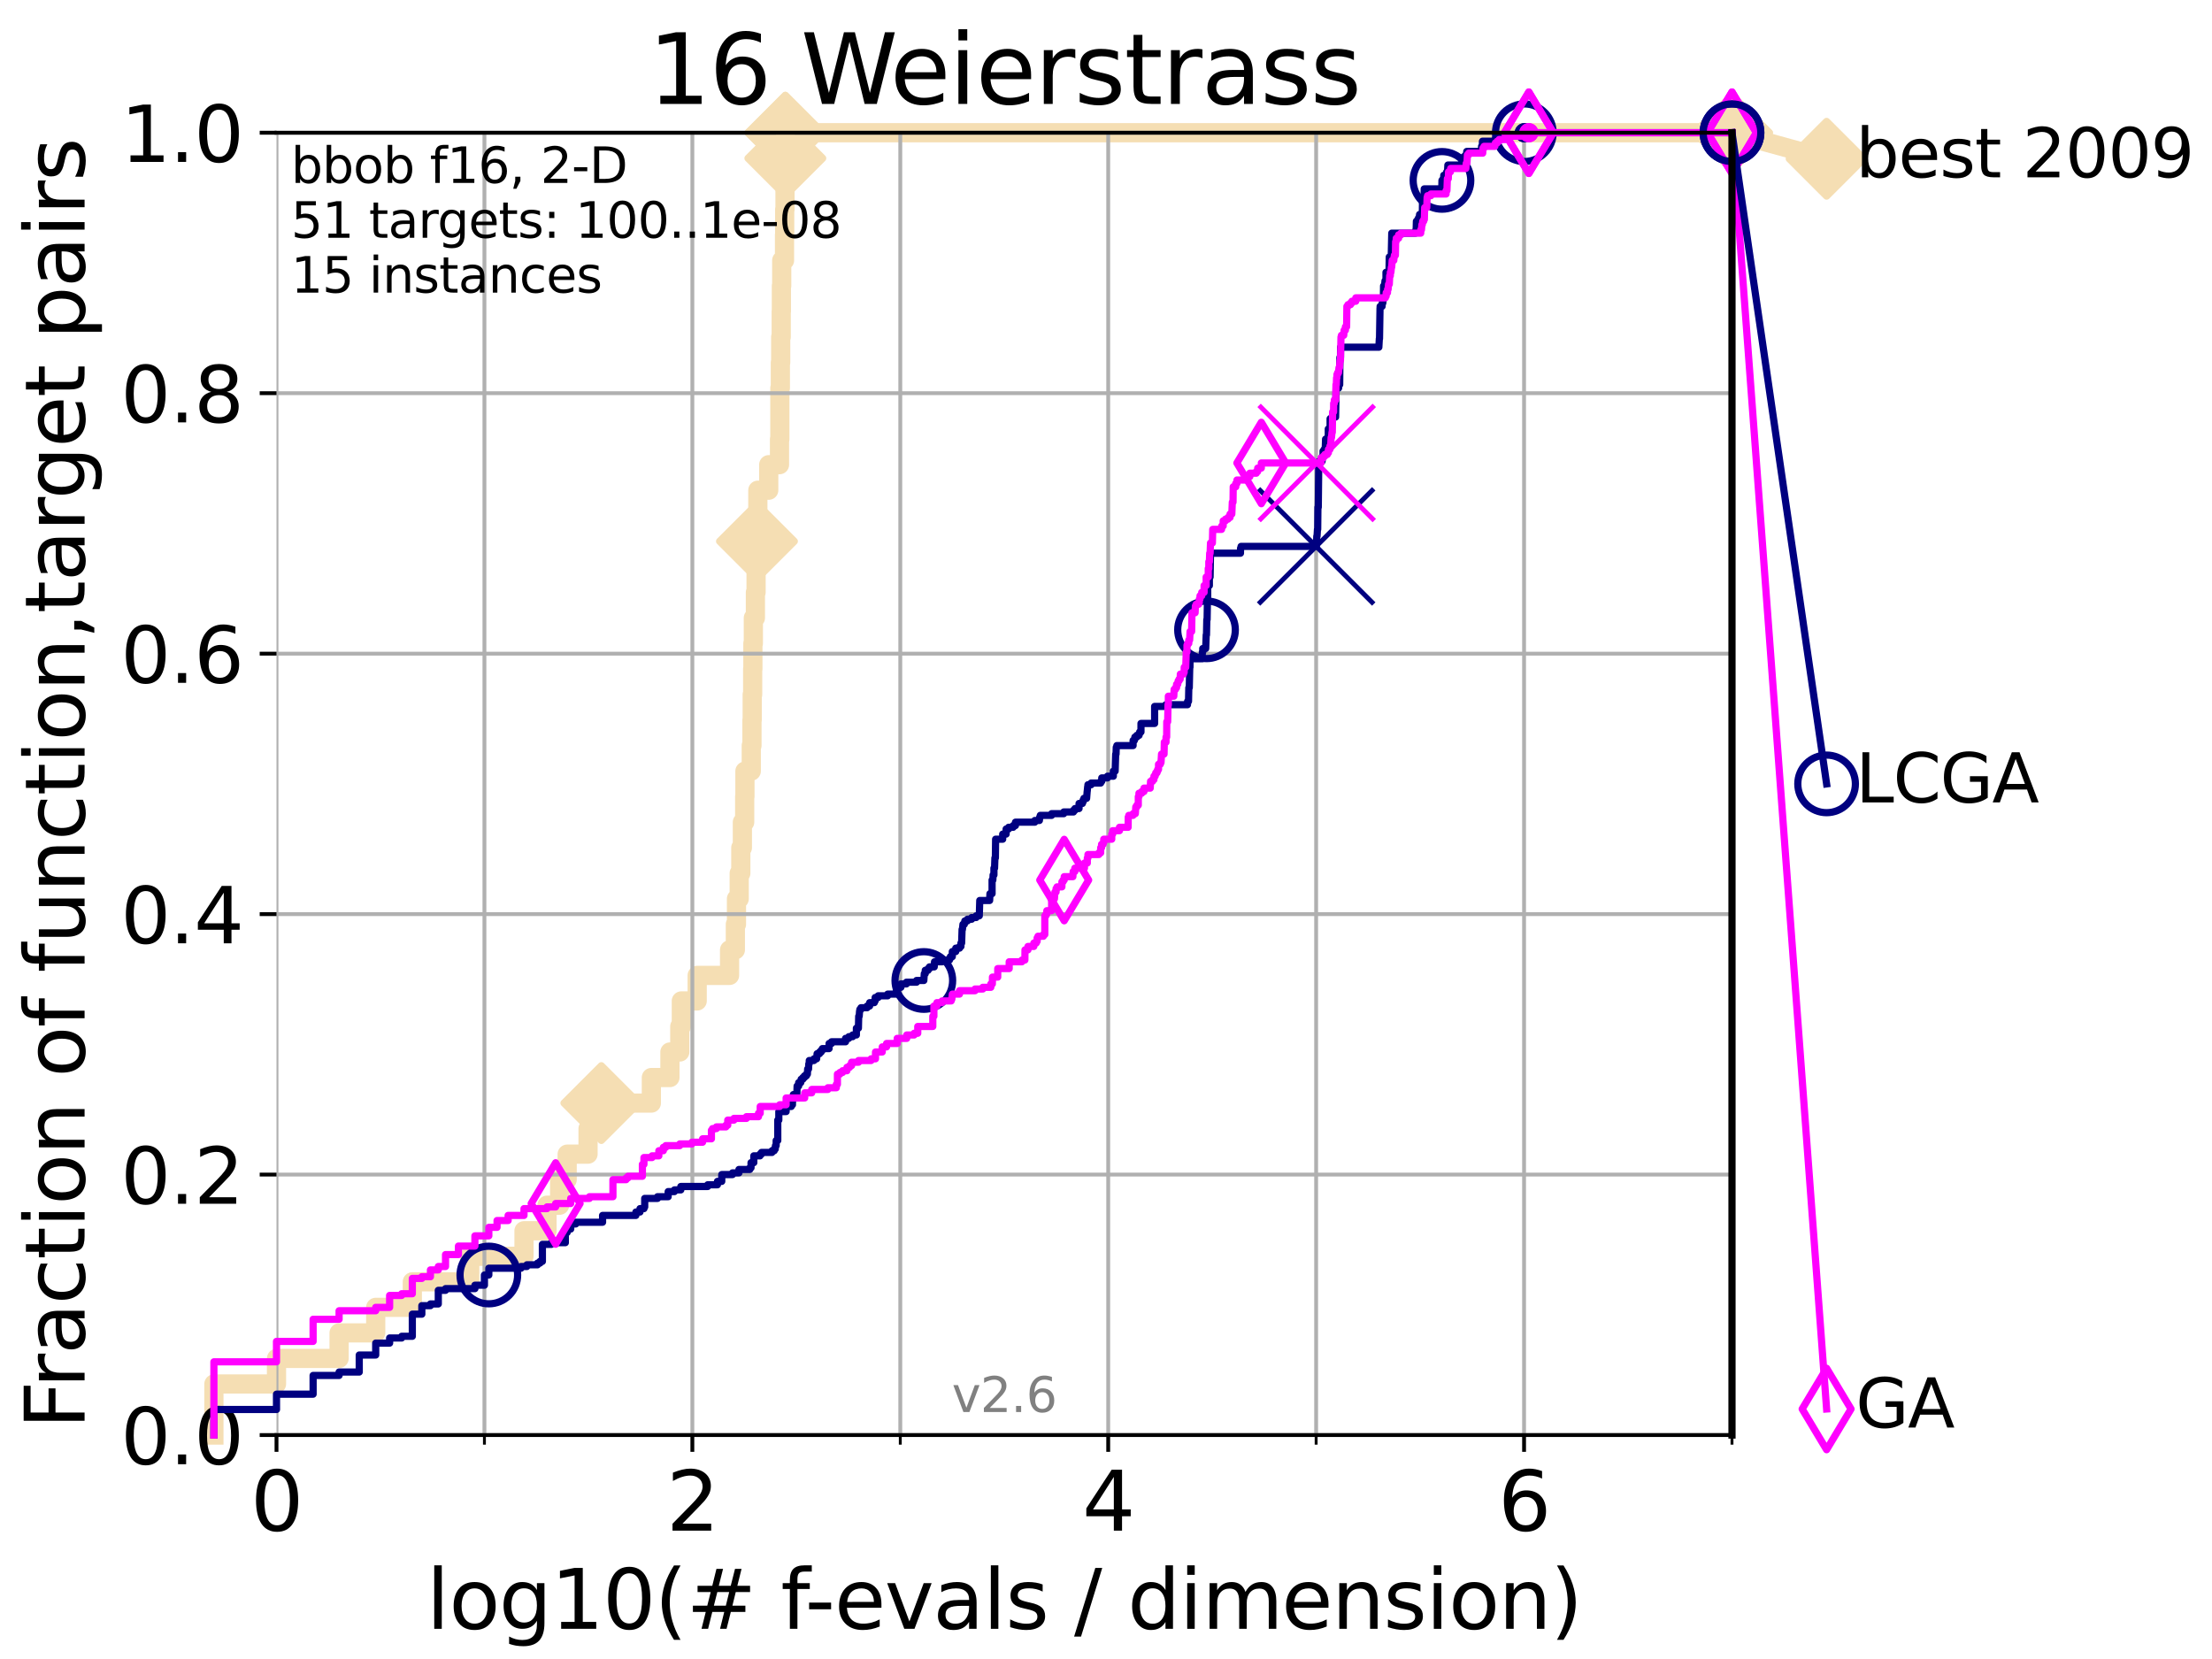 <?xml version="1.0" encoding="utf-8" standalone="no"?>
<!DOCTYPE svg PUBLIC "-//W3C//DTD SVG 1.1//EN"
  "http://www.w3.org/Graphics/SVG/1.1/DTD/svg11.dtd">
<svg xmlns:xlink="http://www.w3.org/1999/xlink" width="460.8pt" height="345.6pt" viewBox="0 0 460.8 345.6" xmlns="http://www.w3.org/2000/svg" version="1.1">
 <defs>
  <style type="text/css">*{stroke-linejoin: round; stroke-linecap: butt}</style>
 </defs>
 <g id="figure_1">
  <g id="patch_1">
   <path d="M 0 345.6 
L 460.8 345.6 
L 460.8 0 
L 0 0 
z
" style="fill: #ffffff"/>
  </g>
  <g id="axes_1">
   <g id="patch_2">
    <path d="M 57.6 298.944 
L 360.806 298.944 
L 360.806 27.648 
L 57.6 27.648 
z
" style="fill: #ffffff"/>
   </g>
   <g id="line2d_1">
    <path d="M 44.561 298.944 
L 44.561 288.305 
L 57.6 288.305 
L 57.6 282.985 
L 70.639 282.985 
L 70.639 277.666 
L 78.267 277.666 
L 78.267 272.346 
L 85.894 272.346 
L 85.894 267.027 
L 97.858 267.027 
L 97.858 261.707 
L 109.159 261.707 
L 109.159 256.388 
L 113.954 256.388 
L 113.954 251.068 
L 116.584 251.068 
L 116.584 245.749 
L 118.152 245.749 
L 118.152 240.429 
L 122.5 240.429 
L 122.5 235.11 
L 125.271 235.11 
L 125.271 229.79 
L 135.688 229.79 
L 135.688 224.471 
L 139.556 224.471 
L 139.556 219.151 
L 141.611 219.151 
L 141.611 213.832 
L 141.932 213.832 
L 141.932 208.512 
L 145.238 208.512 
L 145.238 203.192 
L 151.983 203.192 
L 151.983 197.873 
L 153.189 197.873 
L 153.189 192.553 
L 153.421 192.553 
L 153.421 187.234 
L 153.99 187.234 
L 153.99 181.914 
L 154.323 181.914 
L 154.323 176.595 
L 154.65 176.595 
L 154.65 171.275 
L 155.13 171.275 
L 155.13 165.956 
L 155.183 165.956 
L 155.183 160.636 
L 156.502 160.636 
L 156.502 155.317 
L 156.648 155.317 
L 156.648 149.997 
L 156.697 149.997 
L 156.697 144.678 
L 156.793 144.678 
L 156.793 139.358 
L 156.841 139.358 
L 156.841 134.039 
L 156.937 134.039 
L 156.937 128.719 
L 157.363 128.719 
L 157.363 123.4 
L 157.503 123.4 
L 157.503 118.08 
L 157.642 118.08 
L 157.642 112.76 
L 157.688 112.76 
L 157.688 107.441 
L 157.871 107.441 
L 157.871 102.121 
L 160.142 102.121 
L 160.142 96.802 
L 162.385 96.802 
L 162.385 91.482 
L 162.457 91.482 
L 162.457 80.843 
L 162.563 80.843 
L 162.563 75.524 
L 162.634 75.524 
L 162.634 70.204 
L 162.74 70.204 
L 162.74 64.885 
L 162.775 64.885 
L 162.775 59.565 
L 162.845 59.565 
L 162.845 54.246 
L 163.43 54.246 
L 163.43 48.926 
L 163.464 48.926 
L 163.464 43.607 
L 163.532 43.607 
L 163.532 32.968 
L 163.599 32.968 
L 163.599 27.648 
L 360.806 27.648 
" style="fill: none; stroke: #f5deb3; stroke-width: 4; stroke-linecap: square"/>
   </g>
   <g id="line2d_2">
    <defs>
     <path id="m7500e24350" d="M 0 7.778 
L 7.778 0 
L 0 -7.778 
L -7.778 0 
z
" style="stroke: #f5deb3; stroke-width: 1.5; stroke-linejoin: miter"/>
    </defs>
    <g>
     <use xlink:href="#m7500e24350" x="125.271" y="229.79" style="fill: #f5deb3; stroke: #f5deb3; stroke-width: 1.5; stroke-linejoin: miter"/>
     <use xlink:href="#m7500e24350" x="157.688" y="112.76" style="fill: #f5deb3; stroke: #f5deb3; stroke-width: 1.5; stroke-linejoin: miter"/>
     <use xlink:href="#m7500e24350" x="163.599" y="32.968" style="fill: #f5deb3; stroke: #f5deb3; stroke-width: 1.5; stroke-linejoin: miter"/>
     <use xlink:href="#m7500e24350" x="163.599" y="27.648" style="fill: #f5deb3; stroke: #f5deb3; stroke-width: 1.5; stroke-linejoin: miter"/>
     <use xlink:href="#m7500e24350" x="163.599" y="27.648" style="fill: #f5deb3; stroke: #f5deb3; stroke-width: 1.5; stroke-linejoin: miter"/>
     <use xlink:href="#m7500e24350" x="360.806" y="27.648" style="fill: #f5deb3; stroke: #f5deb3; stroke-width: 1.5; stroke-linejoin: miter"/>
    </g>
   </g>
   <g id="line2d_3">
    <path style="fill: none; stroke: #f5deb3; stroke-width: 4; stroke-linecap: square"/>
    <g/>
   </g>
   <g id="line2d_4">
    <path d="M 360.806 27.648 
L 380.515 33.074 
" style="fill: none; stroke: #f5deb3; stroke-width: 4; stroke-linecap: square"/>
    <g>
     <use xlink:href="#m7500e24350" x="360.806" y="27.648" style="fill: #f5deb3; stroke: #f5deb3; stroke-width: 1.5; stroke-linejoin: miter"/>
     <use xlink:href="#m7500e24350" x="380.515" y="33.074" style="fill: #f5deb3; stroke: #f5deb3; stroke-width: 1.5; stroke-linejoin: miter"/>
    </g>
   </g>
   <g id="matplotlib.axis_1">
    <g id="xtick_1">
     <g id="line2d_5">
      <path d="M 57.6 298.944 
L 57.6 27.648 
" clip-path="url(#p9d1324de2d)" style="fill: none; stroke: #b0b0b0; stroke-width: 0.8; stroke-linecap: square"/>
     </g>
     <g id="line2d_6">
      <defs>
       <path id="m5f0c1376e8" d="M 0 0 
L 0 3.5 
" style="stroke: #000000; stroke-width: 0.8"/>
      </defs>
      <g>
       <use xlink:href="#m5f0c1376e8" x="57.6" y="298.944" style="stroke: #000000; stroke-width: 0.8"/>
      </g>
     </g>
     <g id="text_1">
      <!-- 0 -->
      <g transform="translate(52.192 318.861)scale(0.17 -0.17)">
       <defs>
        <path id="DejaVuSans-30" d="M 2034 4250 
Q 1547 4250 1301 3770 
Q 1056 3291 1056 2328 
Q 1056 1369 1301 889 
Q 1547 409 2034 409 
Q 2525 409 2770 889 
Q 3016 1369 3016 2328 
Q 3016 3291 2770 3770 
Q 2525 4250 2034 4250 
z
M 2034 4750 
Q 2819 4750 3233 4129 
Q 3647 3509 3647 2328 
Q 3647 1150 3233 529 
Q 2819 -91 2034 -91 
Q 1250 -91 836 529 
Q 422 1150 422 2328 
Q 422 3509 836 4129 
Q 1250 4750 2034 4750 
z
" transform="scale(0.016)"/>
       </defs>
       <use xlink:href="#DejaVuSans-30"/>
      </g>
     </g>
    </g>
    <g id="xtick_2">
     <g id="line2d_7">
      <path d="M 144.23 298.944 
L 144.23 27.648 
" clip-path="url(#p9d1324de2d)" style="fill: none; stroke: #b0b0b0; stroke-width: 0.8; stroke-linecap: square"/>
     </g>
     <g id="line2d_8">
      <g>
       <use xlink:href="#m5f0c1376e8" x="144.23" y="298.944" style="stroke: #000000; stroke-width: 0.8"/>
      </g>
     </g>
     <g id="text_2">
      <!-- 2 -->
      <g transform="translate(138.822 318.861)scale(0.17 -0.17)">
       <defs>
        <path id="DejaVuSans-32" d="M 1228 531 
L 3431 531 
L 3431 0 
L 469 0 
L 469 531 
Q 828 903 1448 1529 
Q 2069 2156 2228 2338 
Q 2531 2678 2651 2914 
Q 2772 3150 2772 3378 
Q 2772 3750 2511 3984 
Q 2250 4219 1831 4219 
Q 1534 4219 1204 4116 
Q 875 4013 500 3803 
L 500 4441 
Q 881 4594 1212 4672 
Q 1544 4750 1819 4750 
Q 2544 4750 2975 4387 
Q 3406 4025 3406 3419 
Q 3406 3131 3298 2873 
Q 3191 2616 2906 2266 
Q 2828 2175 2409 1742 
Q 1991 1309 1228 531 
z
" transform="scale(0.016)"/>
       </defs>
       <use xlink:href="#DejaVuSans-32"/>
      </g>
     </g>
    </g>
    <g id="xtick_3">
     <g id="line2d_9">
      <path d="M 230.861 298.944 
L 230.861 27.648 
" clip-path="url(#p9d1324de2d)" style="fill: none; stroke: #b0b0b0; stroke-width: 0.8; stroke-linecap: square"/>
     </g>
     <g id="line2d_10">
      <g>
       <use xlink:href="#m5f0c1376e8" x="230.861" y="298.944" style="stroke: #000000; stroke-width: 0.8"/>
      </g>
     </g>
     <g id="text_3">
      <!-- 4 -->
      <g transform="translate(225.453 318.861)scale(0.17 -0.17)">
       <defs>
        <path id="DejaVuSans-34" d="M 2419 4116 
L 825 1625 
L 2419 1625 
L 2419 4116 
z
M 2253 4666 
L 3047 4666 
L 3047 1625 
L 3713 1625 
L 3713 1100 
L 3047 1100 
L 3047 0 
L 2419 0 
L 2419 1100 
L 313 1100 
L 313 1709 
L 2253 4666 
z
" transform="scale(0.016)"/>
       </defs>
       <use xlink:href="#DejaVuSans-34"/>
      </g>
     </g>
    </g>
    <g id="xtick_4">
     <g id="line2d_11">
      <path d="M 317.491 298.944 
L 317.491 27.648 
" clip-path="url(#p9d1324de2d)" style="fill: none; stroke: #b0b0b0; stroke-width: 0.8; stroke-linecap: square"/>
     </g>
     <g id="line2d_12">
      <g>
       <use xlink:href="#m5f0c1376e8" x="317.491" y="298.944" style="stroke: #000000; stroke-width: 0.8"/>
      </g>
     </g>
     <g id="text_4">
      <!-- 6 -->
      <g transform="translate(312.083 318.861)scale(0.17 -0.17)">
       <defs>
        <path id="DejaVuSans-36" d="M 2113 2584 
Q 1688 2584 1439 2293 
Q 1191 2003 1191 1497 
Q 1191 994 1439 701 
Q 1688 409 2113 409 
Q 2538 409 2786 701 
Q 3034 994 3034 1497 
Q 3034 2003 2786 2293 
Q 2538 2584 2113 2584 
z
M 3366 4563 
L 3366 3988 
Q 3128 4100 2886 4159 
Q 2644 4219 2406 4219 
Q 1781 4219 1451 3797 
Q 1122 3375 1075 2522 
Q 1259 2794 1537 2939 
Q 1816 3084 2150 3084 
Q 2853 3084 3261 2657 
Q 3669 2231 3669 1497 
Q 3669 778 3244 343 
Q 2819 -91 2113 -91 
Q 1303 -91 875 529 
Q 447 1150 447 2328 
Q 447 3434 972 4092 
Q 1497 4750 2381 4750 
Q 2619 4750 2861 4703 
Q 3103 4656 3366 4563 
z
" transform="scale(0.016)"/>
       </defs>
       <use xlink:href="#DejaVuSans-36"/>
      </g>
     </g>
    </g>
    <g id="xtick_5">
     <g id="line2d_13">
      <path d="M 100.915 298.944 
L 100.915 27.648 
" clip-path="url(#p9d1324de2d)" style="fill: none; stroke: #b0b0b0; stroke-width: 0.8; stroke-linecap: square"/>
     </g>
     <g id="line2d_14">
      <defs>
       <path id="m425c7bc16a" d="M 0 0 
L 0 2 
" style="stroke: #000000; stroke-width: 0.6"/>
      </defs>
      <g>
       <use xlink:href="#m425c7bc16a" x="100.915" y="298.944" style="stroke: #000000; stroke-width: 0.6"/>
      </g>
     </g>
    </g>
    <g id="xtick_6">
     <g id="line2d_15">
      <path d="M 187.546 298.944 
L 187.546 27.648 
" clip-path="url(#p9d1324de2d)" style="fill: none; stroke: #b0b0b0; stroke-width: 0.8; stroke-linecap: square"/>
     </g>
     <g id="line2d_16">
      <g>
       <use xlink:href="#m425c7bc16a" x="187.546" y="298.944" style="stroke: #000000; stroke-width: 0.6"/>
      </g>
     </g>
    </g>
    <g id="xtick_7">
     <g id="line2d_17">
      <path d="M 274.176 298.944 
L 274.176 27.648 
" clip-path="url(#p9d1324de2d)" style="fill: none; stroke: #b0b0b0; stroke-width: 0.8; stroke-linecap: square"/>
     </g>
     <g id="line2d_18">
      <g>
       <use xlink:href="#m425c7bc16a" x="274.176" y="298.944" style="stroke: #000000; stroke-width: 0.6"/>
      </g>
     </g>
    </g>
    <g id="xtick_8">
     <g id="line2d_19">
      <path d="M 360.806 298.944 
L 360.806 27.648 
" clip-path="url(#p9d1324de2d)" style="fill: none; stroke: #b0b0b0; stroke-width: 0.8; stroke-linecap: square"/>
     </g>
     <g id="line2d_20">
      <g>
       <use xlink:href="#m425c7bc16a" x="360.806" y="298.944" style="stroke: #000000; stroke-width: 0.6"/>
      </g>
     </g>
    </g>
    <g id="text_5">
     <!-- log10(# f-evals / dimension) -->
     <g transform="translate(88.823 339.314)scale(0.17 -0.17)">
      <defs>
       <path id="DejaVuSans-6c" d="M 603 4863 
L 1178 4863 
L 1178 0 
L 603 0 
L 603 4863 
z
" transform="scale(0.016)"/>
       <path id="DejaVuSans-6f" d="M 1959 3097 
Q 1497 3097 1228 2736 
Q 959 2375 959 1747 
Q 959 1119 1226 758 
Q 1494 397 1959 397 
Q 2419 397 2687 759 
Q 2956 1122 2956 1747 
Q 2956 2369 2687 2733 
Q 2419 3097 1959 3097 
z
M 1959 3584 
Q 2709 3584 3137 3096 
Q 3566 2609 3566 1747 
Q 3566 888 3137 398 
Q 2709 -91 1959 -91 
Q 1206 -91 779 398 
Q 353 888 353 1747 
Q 353 2609 779 3096 
Q 1206 3584 1959 3584 
z
" transform="scale(0.016)"/>
       <path id="DejaVuSans-67" d="M 2906 1791 
Q 2906 2416 2648 2759 
Q 2391 3103 1925 3103 
Q 1463 3103 1205 2759 
Q 947 2416 947 1791 
Q 947 1169 1205 825 
Q 1463 481 1925 481 
Q 2391 481 2648 825 
Q 2906 1169 2906 1791 
z
M 3481 434 
Q 3481 -459 3084 -895 
Q 2688 -1331 1869 -1331 
Q 1566 -1331 1297 -1286 
Q 1028 -1241 775 -1147 
L 775 -588 
Q 1028 -725 1275 -790 
Q 1522 -856 1778 -856 
Q 2344 -856 2625 -561 
Q 2906 -266 2906 331 
L 2906 616 
Q 2728 306 2450 153 
Q 2172 0 1784 0 
Q 1141 0 747 490 
Q 353 981 353 1791 
Q 353 2603 747 3093 
Q 1141 3584 1784 3584 
Q 2172 3584 2450 3431 
Q 2728 3278 2906 2969 
L 2906 3500 
L 3481 3500 
L 3481 434 
z
" transform="scale(0.016)"/>
       <path id="DejaVuSans-31" d="M 794 531 
L 1825 531 
L 1825 4091 
L 703 3866 
L 703 4441 
L 1819 4666 
L 2450 4666 
L 2450 531 
L 3481 531 
L 3481 0 
L 794 0 
L 794 531 
z
" transform="scale(0.016)"/>
       <path id="DejaVuSans-28" d="M 1984 4856 
Q 1566 4138 1362 3434 
Q 1159 2731 1159 2009 
Q 1159 1288 1364 580 
Q 1569 -128 1984 -844 
L 1484 -844 
Q 1016 -109 783 600 
Q 550 1309 550 2009 
Q 550 2706 781 3412 
Q 1013 4119 1484 4856 
L 1984 4856 
z
" transform="scale(0.016)"/>
       <path id="DejaVuSans-23" d="M 3272 2816 
L 2363 2816 
L 2100 1772 
L 3016 1772 
L 3272 2816 
z
M 2803 4594 
L 2478 3297 
L 3391 3297 
L 3719 4594 
L 4219 4594 
L 3897 3297 
L 4872 3297 
L 4872 2816 
L 3775 2816 
L 3519 1772 
L 4513 1772 
L 4513 1294 
L 3397 1294 
L 3072 0 
L 2572 0 
L 2894 1294 
L 1978 1294 
L 1656 0 
L 1153 0 
L 1478 1294 
L 494 1294 
L 494 1772 
L 1594 1772 
L 1856 2816 
L 850 2816 
L 850 3297 
L 1978 3297 
L 2297 4594 
L 2803 4594 
z
" transform="scale(0.016)"/>
       <path id="DejaVuSans-20" transform="scale(0.016)"/>
       <path id="DejaVuSans-66" d="M 2375 4863 
L 2375 4384 
L 1825 4384 
Q 1516 4384 1395 4259 
Q 1275 4134 1275 3809 
L 1275 3500 
L 2222 3500 
L 2222 3053 
L 1275 3053 
L 1275 0 
L 697 0 
L 697 3053 
L 147 3053 
L 147 3500 
L 697 3500 
L 697 3744 
Q 697 4328 969 4595 
Q 1241 4863 1831 4863 
L 2375 4863 
z
" transform="scale(0.016)"/>
       <path id="DejaVuSans-2d" d="M 313 2009 
L 1997 2009 
L 1997 1497 
L 313 1497 
L 313 2009 
z
" transform="scale(0.016)"/>
       <path id="DejaVuSans-65" d="M 3597 1894 
L 3597 1613 
L 953 1613 
Q 991 1019 1311 708 
Q 1631 397 2203 397 
Q 2534 397 2845 478 
Q 3156 559 3463 722 
L 3463 178 
Q 3153 47 2828 -22 
Q 2503 -91 2169 -91 
Q 1331 -91 842 396 
Q 353 884 353 1716 
Q 353 2575 817 3079 
Q 1281 3584 2069 3584 
Q 2775 3584 3186 3129 
Q 3597 2675 3597 1894 
z
M 3022 2063 
Q 3016 2534 2758 2815 
Q 2500 3097 2075 3097 
Q 1594 3097 1305 2825 
Q 1016 2553 972 2059 
L 3022 2063 
z
" transform="scale(0.016)"/>
       <path id="DejaVuSans-76" d="M 191 3500 
L 800 3500 
L 1894 563 
L 2988 3500 
L 3597 3500 
L 2284 0 
L 1503 0 
L 191 3500 
z
" transform="scale(0.016)"/>
       <path id="DejaVuSans-61" d="M 2194 1759 
Q 1497 1759 1228 1600 
Q 959 1441 959 1056 
Q 959 750 1161 570 
Q 1363 391 1709 391 
Q 2188 391 2477 730 
Q 2766 1069 2766 1631 
L 2766 1759 
L 2194 1759 
z
M 3341 1997 
L 3341 0 
L 2766 0 
L 2766 531 
Q 2569 213 2275 61 
Q 1981 -91 1556 -91 
Q 1019 -91 701 211 
Q 384 513 384 1019 
Q 384 1609 779 1909 
Q 1175 2209 1959 2209 
L 2766 2209 
L 2766 2266 
Q 2766 2663 2505 2880 
Q 2244 3097 1772 3097 
Q 1472 3097 1187 3025 
Q 903 2953 641 2809 
L 641 3341 
Q 956 3463 1253 3523 
Q 1550 3584 1831 3584 
Q 2591 3584 2966 3190 
Q 3341 2797 3341 1997 
z
" transform="scale(0.016)"/>
       <path id="DejaVuSans-73" d="M 2834 3397 
L 2834 2853 
Q 2591 2978 2328 3040 
Q 2066 3103 1784 3103 
Q 1356 3103 1142 2972 
Q 928 2841 928 2578 
Q 928 2378 1081 2264 
Q 1234 2150 1697 2047 
L 1894 2003 
Q 2506 1872 2764 1633 
Q 3022 1394 3022 966 
Q 3022 478 2636 193 
Q 2250 -91 1575 -91 
Q 1294 -91 989 -36 
Q 684 19 347 128 
L 347 722 
Q 666 556 975 473 
Q 1284 391 1588 391 
Q 1994 391 2212 530 
Q 2431 669 2431 922 
Q 2431 1156 2273 1281 
Q 2116 1406 1581 1522 
L 1381 1569 
Q 847 1681 609 1914 
Q 372 2147 372 2553 
Q 372 3047 722 3315 
Q 1072 3584 1716 3584 
Q 2034 3584 2315 3537 
Q 2597 3491 2834 3397 
z
" transform="scale(0.016)"/>
       <path id="DejaVuSans-2f" d="M 1625 4666 
L 2156 4666 
L 531 -594 
L 0 -594 
L 1625 4666 
z
" transform="scale(0.016)"/>
       <path id="DejaVuSans-64" d="M 2906 2969 
L 2906 4863 
L 3481 4863 
L 3481 0 
L 2906 0 
L 2906 525 
Q 2725 213 2448 61 
Q 2172 -91 1784 -91 
Q 1150 -91 751 415 
Q 353 922 353 1747 
Q 353 2572 751 3078 
Q 1150 3584 1784 3584 
Q 2172 3584 2448 3432 
Q 2725 3281 2906 2969 
z
M 947 1747 
Q 947 1113 1208 752 
Q 1469 391 1925 391 
Q 2381 391 2643 752 
Q 2906 1113 2906 1747 
Q 2906 2381 2643 2742 
Q 2381 3103 1925 3103 
Q 1469 3103 1208 2742 
Q 947 2381 947 1747 
z
" transform="scale(0.016)"/>
       <path id="DejaVuSans-69" d="M 603 3500 
L 1178 3500 
L 1178 0 
L 603 0 
L 603 3500 
z
M 603 4863 
L 1178 4863 
L 1178 4134 
L 603 4134 
L 603 4863 
z
" transform="scale(0.016)"/>
       <path id="DejaVuSans-6d" d="M 3328 2828 
Q 3544 3216 3844 3400 
Q 4144 3584 4550 3584 
Q 5097 3584 5394 3201 
Q 5691 2819 5691 2113 
L 5691 0 
L 5113 0 
L 5113 2094 
Q 5113 2597 4934 2840 
Q 4756 3084 4391 3084 
Q 3944 3084 3684 2787 
Q 3425 2491 3425 1978 
L 3425 0 
L 2847 0 
L 2847 2094 
Q 2847 2600 2669 2842 
Q 2491 3084 2119 3084 
Q 1678 3084 1418 2786 
Q 1159 2488 1159 1978 
L 1159 0 
L 581 0 
L 581 3500 
L 1159 3500 
L 1159 2956 
Q 1356 3278 1631 3431 
Q 1906 3584 2284 3584 
Q 2666 3584 2933 3390 
Q 3200 3197 3328 2828 
z
" transform="scale(0.016)"/>
       <path id="DejaVuSans-6e" d="M 3513 2113 
L 3513 0 
L 2938 0 
L 2938 2094 
Q 2938 2591 2744 2837 
Q 2550 3084 2163 3084 
Q 1697 3084 1428 2787 
Q 1159 2491 1159 1978 
L 1159 0 
L 581 0 
L 581 3500 
L 1159 3500 
L 1159 2956 
Q 1366 3272 1645 3428 
Q 1925 3584 2291 3584 
Q 2894 3584 3203 3211 
Q 3513 2838 3513 2113 
z
" transform="scale(0.016)"/>
       <path id="DejaVuSans-29" d="M 513 4856 
L 1013 4856 
Q 1481 4119 1714 3412 
Q 1947 2706 1947 2009 
Q 1947 1309 1714 600 
Q 1481 -109 1013 -844 
L 513 -844 
Q 928 -128 1133 580 
Q 1338 1288 1338 2009 
Q 1338 2731 1133 3434 
Q 928 4138 513 4856 
z
" transform="scale(0.016)"/>
      </defs>
      <use xlink:href="#DejaVuSans-6c"/>
      <use xlink:href="#DejaVuSans-6f" x="27.783"/>
      <use xlink:href="#DejaVuSans-67" x="88.965"/>
      <use xlink:href="#DejaVuSans-31" x="152.441"/>
      <use xlink:href="#DejaVuSans-30" x="216.064"/>
      <use xlink:href="#DejaVuSans-28" x="279.688"/>
      <use xlink:href="#DejaVuSans-23" x="318.701"/>
      <use xlink:href="#DejaVuSans-20" x="402.49"/>
      <use xlink:href="#DejaVuSans-66" x="434.277"/>
      <use xlink:href="#DejaVuSans-2d" x="463.982"/>
      <use xlink:href="#DejaVuSans-65" x="500.066"/>
      <use xlink:href="#DejaVuSans-76" x="561.59"/>
      <use xlink:href="#DejaVuSans-61" x="620.77"/>
      <use xlink:href="#DejaVuSans-6c" x="682.049"/>
      <use xlink:href="#DejaVuSans-73" x="709.832"/>
      <use xlink:href="#DejaVuSans-20" x="761.932"/>
      <use xlink:href="#DejaVuSans-2f" x="793.719"/>
      <use xlink:href="#DejaVuSans-20" x="827.41"/>
      <use xlink:href="#DejaVuSans-64" x="859.197"/>
      <use xlink:href="#DejaVuSans-69" x="922.674"/>
      <use xlink:href="#DejaVuSans-6d" x="950.457"/>
      <use xlink:href="#DejaVuSans-65" x="1047.869"/>
      <use xlink:href="#DejaVuSans-6e" x="1109.393"/>
      <use xlink:href="#DejaVuSans-73" x="1172.771"/>
      <use xlink:href="#DejaVuSans-69" x="1224.871"/>
      <use xlink:href="#DejaVuSans-6f" x="1252.654"/>
      <use xlink:href="#DejaVuSans-6e" x="1313.836"/>
      <use xlink:href="#DejaVuSans-29" x="1377.215"/>
     </g>
    </g>
   </g>
   <g id="matplotlib.axis_2">
    <g id="ytick_1">
     <g id="line2d_21">
      <path d="M 57.6 298.944 
L 360.806 298.944 
" clip-path="url(#p9d1324de2d)" style="fill: none; stroke: #b0b0b0; stroke-width: 0.8; stroke-linecap: square"/>
     </g>
     <g id="line2d_22">
      <defs>
       <path id="ma9107a942d" d="M 0 0 
L -3.5 0 
" style="stroke: #000000; stroke-width: 0.8"/>
      </defs>
      <g>
       <use xlink:href="#ma9107a942d" x="57.6" y="298.944" style="stroke: #000000; stroke-width: 0.8"/>
      </g>
     </g>
     <g id="text_6">
      <!-- 0.0 -->
      <g transform="translate(25.155 305.023)scale(0.16 -0.16)">
       <defs>
        <path id="DejaVuSans-2e" d="M 684 794 
L 1344 794 
L 1344 0 
L 684 0 
L 684 794 
z
" transform="scale(0.016)"/>
       </defs>
       <use xlink:href="#DejaVuSans-30"/>
       <use xlink:href="#DejaVuSans-2e" x="63.623"/>
       <use xlink:href="#DejaVuSans-30" x="95.41"/>
      </g>
     </g>
    </g>
    <g id="ytick_2">
     <g id="line2d_23">
      <path d="M 57.6 244.685 
L 360.806 244.685 
" clip-path="url(#p9d1324de2d)" style="fill: none; stroke: #b0b0b0; stroke-width: 0.8; stroke-linecap: square"/>
     </g>
     <g id="line2d_24">
      <g>
       <use xlink:href="#ma9107a942d" x="57.6" y="244.685" style="stroke: #000000; stroke-width: 0.8"/>
      </g>
     </g>
     <g id="text_7">
      <!-- 0.2 -->
      <g transform="translate(25.155 250.764)scale(0.16 -0.16)">
       <use xlink:href="#DejaVuSans-30"/>
       <use xlink:href="#DejaVuSans-2e" x="63.623"/>
       <use xlink:href="#DejaVuSans-32" x="95.41"/>
      </g>
     </g>
    </g>
    <g id="ytick_3">
     <g id="line2d_25">
      <path d="M 57.6 190.426 
L 360.806 190.426 
" clip-path="url(#p9d1324de2d)" style="fill: none; stroke: #b0b0b0; stroke-width: 0.8; stroke-linecap: square"/>
     </g>
     <g id="line2d_26">
      <g>
       <use xlink:href="#ma9107a942d" x="57.6" y="190.426" style="stroke: #000000; stroke-width: 0.8"/>
      </g>
     </g>
     <g id="text_8">
      <!-- 0.4 -->
      <g transform="translate(25.155 196.504)scale(0.16 -0.16)">
       <use xlink:href="#DejaVuSans-30"/>
       <use xlink:href="#DejaVuSans-2e" x="63.623"/>
       <use xlink:href="#DejaVuSans-34" x="95.41"/>
      </g>
     </g>
    </g>
    <g id="ytick_4">
     <g id="line2d_27">
      <path d="M 57.6 136.166 
L 360.806 136.166 
" clip-path="url(#p9d1324de2d)" style="fill: none; stroke: #b0b0b0; stroke-width: 0.8; stroke-linecap: square"/>
     </g>
     <g id="line2d_28">
      <g>
       <use xlink:href="#ma9107a942d" x="57.6" y="136.166" style="stroke: #000000; stroke-width: 0.8"/>
      </g>
     </g>
     <g id="text_9">
      <!-- 0.6 -->
      <g transform="translate(25.155 142.245)scale(0.16 -0.16)">
       <use xlink:href="#DejaVuSans-30"/>
       <use xlink:href="#DejaVuSans-2e" x="63.623"/>
       <use xlink:href="#DejaVuSans-36" x="95.41"/>
      </g>
     </g>
    </g>
    <g id="ytick_5">
     <g id="line2d_29">
      <path d="M 57.6 81.907 
L 360.806 81.907 
" clip-path="url(#p9d1324de2d)" style="fill: none; stroke: #b0b0b0; stroke-width: 0.8; stroke-linecap: square"/>
     </g>
     <g id="line2d_30">
      <g>
       <use xlink:href="#ma9107a942d" x="57.6" y="81.907" style="stroke: #000000; stroke-width: 0.8"/>
      </g>
     </g>
     <g id="text_10">
      <!-- 0.8 -->
      <g transform="translate(25.155 87.986)scale(0.16 -0.16)">
       <defs>
        <path id="DejaVuSans-38" d="M 2034 2216 
Q 1584 2216 1326 1975 
Q 1069 1734 1069 1313 
Q 1069 891 1326 650 
Q 1584 409 2034 409 
Q 2484 409 2743 651 
Q 3003 894 3003 1313 
Q 3003 1734 2745 1975 
Q 2488 2216 2034 2216 
z
M 1403 2484 
Q 997 2584 770 2862 
Q 544 3141 544 3541 
Q 544 4100 942 4425 
Q 1341 4750 2034 4750 
Q 2731 4750 3128 4425 
Q 3525 4100 3525 3541 
Q 3525 3141 3298 2862 
Q 3072 2584 2669 2484 
Q 3125 2378 3379 2068 
Q 3634 1759 3634 1313 
Q 3634 634 3220 271 
Q 2806 -91 2034 -91 
Q 1263 -91 848 271 
Q 434 634 434 1313 
Q 434 1759 690 2068 
Q 947 2378 1403 2484 
z
M 1172 3481 
Q 1172 3119 1398 2916 
Q 1625 2713 2034 2713 
Q 2441 2713 2670 2916 
Q 2900 3119 2900 3481 
Q 2900 3844 2670 4047 
Q 2441 4250 2034 4250 
Q 1625 4250 1398 4047 
Q 1172 3844 1172 3481 
z
" transform="scale(0.016)"/>
       </defs>
       <use xlink:href="#DejaVuSans-30"/>
       <use xlink:href="#DejaVuSans-2e" x="63.623"/>
       <use xlink:href="#DejaVuSans-38" x="95.41"/>
      </g>
     </g>
    </g>
    <g id="ytick_6">
     <g id="line2d_31">
      <path d="M 57.6 27.648 
L 360.806 27.648 
" clip-path="url(#p9d1324de2d)" style="fill: none; stroke: #b0b0b0; stroke-width: 0.8; stroke-linecap: square"/>
     </g>
     <g id="line2d_32">
      <g>
       <use xlink:href="#ma9107a942d" x="57.6" y="27.648" style="stroke: #000000; stroke-width: 0.8"/>
      </g>
     </g>
     <g id="text_11">
      <!-- 1.0 -->
      <g transform="translate(25.155 33.727)scale(0.16 -0.16)">
       <use xlink:href="#DejaVuSans-31"/>
       <use xlink:href="#DejaVuSans-2e" x="63.623"/>
       <use xlink:href="#DejaVuSans-30" x="95.41"/>
      </g>
     </g>
    </g>
    <g id="text_12">
     <!-- Fraction of function,target pairs -->
     <g transform="translate(17.62 297.681)rotate(-90)scale(0.17 -0.17)">
      <defs>
       <path id="DejaVuSans-46" d="M 628 4666 
L 3309 4666 
L 3309 4134 
L 1259 4134 
L 1259 2759 
L 3109 2759 
L 3109 2228 
L 1259 2228 
L 1259 0 
L 628 0 
L 628 4666 
z
" transform="scale(0.016)"/>
       <path id="DejaVuSans-72" d="M 2631 2963 
Q 2534 3019 2420 3045 
Q 2306 3072 2169 3072 
Q 1681 3072 1420 2755 
Q 1159 2438 1159 1844 
L 1159 0 
L 581 0 
L 581 3500 
L 1159 3500 
L 1159 2956 
Q 1341 3275 1631 3429 
Q 1922 3584 2338 3584 
Q 2397 3584 2469 3576 
Q 2541 3569 2628 3553 
L 2631 2963 
z
" transform="scale(0.016)"/>
       <path id="DejaVuSans-63" d="M 3122 3366 
L 3122 2828 
Q 2878 2963 2633 3030 
Q 2388 3097 2138 3097 
Q 1578 3097 1268 2742 
Q 959 2388 959 1747 
Q 959 1106 1268 751 
Q 1578 397 2138 397 
Q 2388 397 2633 464 
Q 2878 531 3122 666 
L 3122 134 
Q 2881 22 2623 -34 
Q 2366 -91 2075 -91 
Q 1284 -91 818 406 
Q 353 903 353 1747 
Q 353 2603 823 3093 
Q 1294 3584 2113 3584 
Q 2378 3584 2631 3529 
Q 2884 3475 3122 3366 
z
" transform="scale(0.016)"/>
       <path id="DejaVuSans-74" d="M 1172 4494 
L 1172 3500 
L 2356 3500 
L 2356 3053 
L 1172 3053 
L 1172 1153 
Q 1172 725 1289 603 
Q 1406 481 1766 481 
L 2356 481 
L 2356 0 
L 1766 0 
Q 1100 0 847 248 
Q 594 497 594 1153 
L 594 3053 
L 172 3053 
L 172 3500 
L 594 3500 
L 594 4494 
L 1172 4494 
z
" transform="scale(0.016)"/>
       <path id="DejaVuSans-75" d="M 544 1381 
L 544 3500 
L 1119 3500 
L 1119 1403 
Q 1119 906 1312 657 
Q 1506 409 1894 409 
Q 2359 409 2629 706 
Q 2900 1003 2900 1516 
L 2900 3500 
L 3475 3500 
L 3475 0 
L 2900 0 
L 2900 538 
Q 2691 219 2414 64 
Q 2138 -91 1772 -91 
Q 1169 -91 856 284 
Q 544 659 544 1381 
z
M 1991 3584 
L 1991 3584 
z
" transform="scale(0.016)"/>
       <path id="DejaVuSans-2c" d="M 750 794 
L 1409 794 
L 1409 256 
L 897 -744 
L 494 -744 
L 750 256 
L 750 794 
z
" transform="scale(0.016)"/>
       <path id="DejaVuSans-70" d="M 1159 525 
L 1159 -1331 
L 581 -1331 
L 581 3500 
L 1159 3500 
L 1159 2969 
Q 1341 3281 1617 3432 
Q 1894 3584 2278 3584 
Q 2916 3584 3314 3078 
Q 3713 2572 3713 1747 
Q 3713 922 3314 415 
Q 2916 -91 2278 -91 
Q 1894 -91 1617 61 
Q 1341 213 1159 525 
z
M 3116 1747 
Q 3116 2381 2855 2742 
Q 2594 3103 2138 3103 
Q 1681 3103 1420 2742 
Q 1159 2381 1159 1747 
Q 1159 1113 1420 752 
Q 1681 391 2138 391 
Q 2594 391 2855 752 
Q 3116 1113 3116 1747 
z
" transform="scale(0.016)"/>
      </defs>
      <use xlink:href="#DejaVuSans-46"/>
      <use xlink:href="#DejaVuSans-72" x="50.27"/>
      <use xlink:href="#DejaVuSans-61" x="91.383"/>
      <use xlink:href="#DejaVuSans-63" x="152.662"/>
      <use xlink:href="#DejaVuSans-74" x="207.643"/>
      <use xlink:href="#DejaVuSans-69" x="246.852"/>
      <use xlink:href="#DejaVuSans-6f" x="274.635"/>
      <use xlink:href="#DejaVuSans-6e" x="335.816"/>
      <use xlink:href="#DejaVuSans-20" x="399.195"/>
      <use xlink:href="#DejaVuSans-6f" x="430.982"/>
      <use xlink:href="#DejaVuSans-66" x="492.164"/>
      <use xlink:href="#DejaVuSans-20" x="527.369"/>
      <use xlink:href="#DejaVuSans-66" x="559.156"/>
      <use xlink:href="#DejaVuSans-75" x="594.361"/>
      <use xlink:href="#DejaVuSans-6e" x="657.74"/>
      <use xlink:href="#DejaVuSans-63" x="721.119"/>
      <use xlink:href="#DejaVuSans-74" x="776.1"/>
      <use xlink:href="#DejaVuSans-69" x="815.309"/>
      <use xlink:href="#DejaVuSans-6f" x="843.092"/>
      <use xlink:href="#DejaVuSans-6e" x="904.273"/>
      <use xlink:href="#DejaVuSans-2c" x="967.652"/>
      <use xlink:href="#DejaVuSans-74" x="999.439"/>
      <use xlink:href="#DejaVuSans-61" x="1038.648"/>
      <use xlink:href="#DejaVuSans-72" x="1099.928"/>
      <use xlink:href="#DejaVuSans-67" x="1139.291"/>
      <use xlink:href="#DejaVuSans-65" x="1202.768"/>
      <use xlink:href="#DejaVuSans-74" x="1264.291"/>
      <use xlink:href="#DejaVuSans-20" x="1303.5"/>
      <use xlink:href="#DejaVuSans-70" x="1335.287"/>
      <use xlink:href="#DejaVuSans-61" x="1398.764"/>
      <use xlink:href="#DejaVuSans-69" x="1460.043"/>
      <use xlink:href="#DejaVuSans-72" x="1487.826"/>
      <use xlink:href="#DejaVuSans-73" x="1528.939"/>
     </g>
    </g>
   </g>
   <g id="line2d_33">
    <defs>
     <path id="m7f298a532f" d="M 0 1.5 
C 0.398 1.5 0.779 1.342 1.061 1.061 
C 1.342 0.779 1.5 0.398 1.5 0 
C 1.5 -0.398 1.342 -0.779 1.061 -1.061 
C 0.779 -1.342 0.398 -1.5 0 -1.5 
C -0.398 -1.5 -0.779 -1.342 -1.061 -1.061 
C -1.342 -0.779 -1.5 -0.398 -1.5 0 
C -1.5 0.398 -1.342 0.779 -1.061 1.061 
C -0.779 1.342 -0.398 1.5 0 1.5 
z
" style="stroke: #f5deb3"/>
    </defs>
    <g>
     <use xlink:href="#m7f298a532f" x="163.599" y="27.648" style="fill: #f5deb3; stroke: #f5deb3"/>
     <use xlink:href="#m7f298a532f" x="163.599" y="27.648" style="fill: #f5deb3; stroke: #f5deb3"/>
    </g>
   </g>
   <g id="line2d_34">
    <defs>
     <path id="mf61b07954f" d="M 0 1.5 
C 0.398 1.5 0.779 1.342 1.061 1.061 
C 1.342 0.779 1.5 0.398 1.5 0 
C 1.5 -0.398 1.342 -0.779 1.061 -1.061 
C 0.779 -1.342 0.398 -1.5 0 -1.5 
C -0.398 -1.5 -0.779 -1.342 -1.061 -1.061 
C -1.342 -0.779 -1.5 -0.398 -1.5 0 
C -1.5 0.398 -1.342 0.779 -1.061 1.061 
C -0.779 1.342 -0.398 1.5 0 1.5 
z
" style="stroke: #000080"/>
    </defs>
    <g>
     <use xlink:href="#mf61b07954f" x="317.545" y="27.648" style="fill: #000080; stroke: #000080"/>
     <use xlink:href="#mf61b07954f" x="317.545" y="27.648" style="fill: #000080; stroke: #000080"/>
    </g>
   </g>
   <g id="line2d_35">
    <path d="M 44.561 298.944 
L 44.561 293.624 
L 57.6 293.624 
L 57.6 290.433 
L 65.227 290.433 
L 65.227 286.532 
L 70.639 286.532 
L 70.639 285.822 
L 74.837 285.822 
L 74.837 282.276 
L 78.267 282.276 
L 78.267 279.794 
L 81.166 279.794 
L 81.166 278.73 
L 83.678 278.73 
L 83.678 278.375 
L 85.894 278.375 
L 85.894 273.765 
L 87.876 273.765 
L 87.876 271.992 
L 89.669 271.992 
L 89.669 271.637 
L 91.306 271.637 
L 91.306 268.8 
L 92.812 268.8 
L 92.812 268.445 
L 98.933 268.445 
L 98.933 267.736 
L 100.915 267.736 
L 100.915 265.608 
L 101.833 265.608 
L 101.833 264.19 
L 108.543 264.19 
L 108.543 263.835 
L 109.757 263.835 
L 109.757 263.48 
L 111.972 263.48 
L 111.972 263.126 
L 112.488 263.126 
L 112.488 262.771 
L 112.989 262.771 
L 112.989 259.225 
L 114.872 259.225 
L 114.872 258.87 
L 117.772 258.87 
L 117.772 256.742 
L 118.152 256.742 
L 118.152 256.033 
L 118.89 256.033 
L 118.89 254.969 
L 119.945 254.969 
L 119.945 254.615 
L 125.527 254.615 
L 125.527 253.196 
L 132.464 253.196 
L 132.464 252.487 
L 133.323 252.487 
L 133.323 251.778 
L 134.145 251.778 
L 134.145 251.423 
L 134.305 251.423 
L 134.305 249.65 
L 136.975 249.65 
L 136.975 249.295 
L 139.191 249.295 
L 139.191 248.231 
L 140.497 248.231 
L 140.497 247.877 
L 141.826 247.877 
L 141.826 247.167 
L 147.424 247.167 
L 147.424 246.813 
L 149.453 246.813 
L 149.453 246.103 
L 150.357 246.103 
L 150.357 244.685 
L 152.596 244.685 
L 152.596 244.33 
L 153.934 244.33 
L 153.934 243.621 
L 156.205 243.621 
L 156.205 243.266 
L 156.453 243.266 
L 156.453 242.202 
L 157.033 242.202 
L 157.033 240.784 
L 158.321 240.784 
L 158.321 240.429 
L 158.63 240.429 
L 158.63 240.075 
L 160.817 240.075 
L 160.817 239.72 
L 161.278 239.72 
L 161.278 239.365 
L 161.505 239.365 
L 161.542 238.656 
L 161.692 238.656 
L 161.692 237.592 
L 162.023 237.592 
L 162.023 233.336 
L 162.241 233.336 
L 162.241 231.563 
L 163.766 231.563 
L 163.766 230.499 
L 164.834 230.499 
L 164.834 230.145 
L 165.084 230.145 
L 165.084 229.081 
L 165.27 229.081 
L 165.27 228.017 
L 165.993 228.017 
L 166.052 226.244 
L 166.374 226.244 
L 166.374 225.534 
L 166.804 225.534 
L 166.888 224.825 
L 167.252 224.825 
L 167.252 224.471 
L 167.581 224.471 
L 167.581 224.116 
L 167.984 224.116 
L 167.984 223.761 
L 168.196 223.761 
L 168.248 222.697 
L 168.431 222.697 
L 168.483 221.634 
L 168.56 221.634 
L 168.586 220.924 
L 169.565 220.924 
L 169.565 220.57 
L 170.12 220.57 
L 170.214 219.506 
L 170.727 219.506 
L 170.727 219.151 
L 171.069 219.151 
L 171.069 218.796 
L 171.316 218.796 
L 171.316 218.442 
L 172.712 218.442 
L 172.712 217.378 
L 173.222 217.378 
L 173.222 217.023 
L 176.145 217.023 
L 176.145 216.314 
L 176.822 216.314 
L 176.822 215.959 
L 177.62 215.959 
L 177.62 215.605 
L 178.401 215.605 
L 178.401 214.186 
L 178.824 214.186 
L 178.884 211.704 
L 178.988 211.704 
L 179.062 210.64 
L 179.121 210.64 
L 179.121 210.285 
L 179.355 210.285 
L 179.355 209.931 
L 180.633 209.931 
L 180.633 209.576 
L 181.156 209.576 
L 181.169 208.867 
L 182.134 208.867 
L 182.134 208.512 
L 182.309 208.512 
L 182.309 207.803 
L 182.932 207.803 
L 182.932 207.448 
L 184.915 207.448 
L 184.915 207.093 
L 186.729 207.093 
L 186.729 205.675 
L 187.677 205.675 
L 187.677 204.966 
L 188.827 204.966 
L 188.827 204.611 
L 190.928 204.611 
L 190.928 204.256 
L 192.452 204.256 
L 192.546 202.838 
L 192.747 202.838 
L 192.747 202.129 
L 193.337 202.129 
L 193.337 201.774 
L 193.632 201.774 
L 193.632 201.419 
L 194.619 201.419 
L 194.677 200.355 
L 196.257 200.355 
L 196.257 200.001 
L 197.791 200.001 
L 197.791 199.646 
L 197.981 199.646 
L 197.981 199.291 
L 198.382 199.291 
L 198.382 198.228 
L 199.103 198.228 
L 199.103 197.518 
L 199.89 197.518 
L 199.89 197.164 
L 200.181 197.164 
L 200.181 196.454 
L 200.324 196.454 
L 200.419 193.617 
L 200.49 193.617 
L 200.599 192.553 
L 200.888 192.553 
L 200.99 191.844 
L 201.538 191.844 
L 201.538 191.49 
L 202.425 191.49 
L 202.425 191.135 
L 203.357 191.135 
L 203.357 190.78 
L 204.003 190.78 
L 204.101 187.589 
L 206.16 187.589 
L 206.223 186.17 
L 206.668 186.17 
L 206.668 183.333 
L 206.827 183.333 
L 206.881 182.269 
L 207.055 182.269 
L 207.055 180.85 
L 207.184 180.85 
L 207.257 178.723 
L 207.356 178.723 
L 207.405 174.822 
L 208.878 174.822 
L 208.878 173.758 
L 209.596 173.758 
L 209.596 172.694 
L 210.11 172.694 
L 210.11 172.339 
L 211.061 172.339 
L 211.061 171.985 
L 211.532 171.985 
L 211.542 171.275 
L 215.566 171.275 
L 215.566 170.921 
L 216.527 170.921 
L 216.585 170.211 
L 216.712 170.211 
L 216.712 169.857 
L 219.075 169.857 
L 219.075 169.502 
L 221.602 169.502 
L 221.602 169.147 
L 223.621 169.147 
L 223.621 168.793 
L 223.93 168.793 
L 223.93 168.438 
L 224.784 168.438 
L 224.785 167.374 
L 225.487 167.374 
L 225.487 167.02 
L 225.637 167.02 
L 225.637 166.665 
L 225.796 166.665 
L 225.796 166.31 
L 226.362 166.31 
L 226.473 164.892 
L 226.481 164.892 
L 226.591 163.828 
L 226.637 163.828 
L 226.637 163.473 
L 227.311 163.473 
L 227.311 163.119 
L 229.296 163.119 
L 229.296 162.764 
L 229.516 162.764 
L 229.516 162.055 
L 230.702 162.055 
L 230.702 161.7 
L 231.929 161.7 
L 231.929 160.636 
L 232.305 160.636 
L 232.414 157.09 
L 232.494 157.09 
L 232.536 155.671 
L 232.661 155.671 
L 232.661 155.317 
L 236.044 155.317 
L 236.044 154.253 
L 236.311 154.253 
L 236.415 153.544 
L 236.814 153.544 
L 236.814 153.189 
L 237.286 153.189 
L 237.286 152.834 
L 237.412 152.834 
L 237.412 152.48 
L 237.686 152.48 
L 237.687 150.706 
L 240.53 150.706 
L 240.53 147.16 
L 242.867 147.16 
L 242.867 146.805 
L 247.374 146.805 
L 247.4 146.096 
L 247.589 146.096 
L 247.65 143.259 
L 247.746 143.259 
L 247.845 139.003 
L 247.894 139.003 
L 247.902 137.23 
L 250.403 137.23 
L 250.476 135.812 
L 250.552 135.812 
L 250.552 135.102 
L 251.167 135.102 
L 251.275 132.265 
L 251.333 132.265 
L 251.399 129.074 
L 251.462 129.074 
L 251.538 124.818 
L 251.588 124.818 
L 251.588 121.981 
L 251.933 121.981 
L 251.933 120.208 
L 252.086 120.208 
L 252.173 115.243 
L 258.412 115.243 
L 258.434 114.179 
L 258.54 114.179 
L 258.54 113.824 
L 274.224 113.824 
L 274.31 111.697 
L 274.364 111.697 
L 274.448 110.278 
L 274.501 110.278 
L 274.547 105.668 
L 274.622 105.668 
L 274.709 97.511 
L 274.774 97.511 
L 274.79 96.093 
L 275.415 96.093 
L 275.491 95.029 
L 275.61 95.029 
L 275.61 93.965 
L 275.851 93.965 
L 275.851 93.61 
L 276.069 93.61 
L 276.14 91.482 
L 276.547 91.482 
L 276.547 91.128 
L 276.703 91.128 
L 276.703 89.355 
L 277.084 89.355 
L 277.084 87.227 
L 277.438 87.227 
L 277.438 86.872 
L 278.231 86.872 
L 278.335 80.843 
L 278.858 80.843 
L 278.891 80.134 
L 279.082 80.134 
L 279.126 74.46 
L 279.247 74.46 
L 279.262 72.332 
L 287.239 72.332 
L 287.339 70.559 
L 287.377 70.559 
L 287.484 64.175 
L 287.505 64.175 
L 287.505 63.821 
L 287.915 63.821 
L 287.946 63.112 
L 288.071 63.112 
L 288.125 62.402 
L 288.185 62.402 
L 288.223 59.565 
L 288.415 59.565 
L 288.521 58.501 
L 288.726 58.501 
L 288.726 56.728 
L 289.355 56.728 
L 289.408 53.536 
L 289.819 53.536 
L 289.93 48.571 
L 294.877 48.571 
L 294.954 47.862 
L 295.011 47.862 
L 295.06 46.089 
L 295.332 46.089 
L 295.332 45.734 
L 295.511 45.734 
L 295.511 45.38 
L 295.667 45.38 
L 295.723 44.67 
L 296.296 44.67 
L 296.333 42.188 
L 296.536 42.188 
L 296.641 40.415 
L 296.673 40.415 
L 296.692 39.351 
L 300.348 39.351 
L 300.389 37.578 
L 300.626 37.578 
L 300.626 37.223 
L 300.746 37.223 
L 300.765 36.514 
L 301.365 36.514 
L 301.374 35.805 
L 301.538 35.805 
L 301.619 34.386 
L 304.519 34.386 
L 304.542 33.677 
L 304.856 33.677 
L 304.856 32.968 
L 304.985 32.968 
L 304.985 32.613 
L 305.346 32.613 
L 305.346 32.258 
L 305.549 32.258 
L 305.549 31.549 
L 308.636 31.549 
L 308.642 30.485 
L 308.791 30.485 
L 308.828 29.421 
L 311.417 29.421 
L 311.417 29.067 
L 311.588 29.067 
L 311.588 28.712 
L 313.463 28.712 
L 313.463 28.357 
L 316.015 28.357 
L 316.015 28.003 
L 317.545 28.003 
L 317.545 27.648 
L 360.806 27.648 
L 360.806 27.648 
" style="fill: none; stroke: #000080; stroke-width: 1.5; stroke-linecap: square"/>
   </g>
   <g id="line2d_36">
    <defs>
     <path id="m492cd10666" d="M 0 6 
C 1.591 6 3.117 5.368 4.243 4.243 
C 5.368 3.117 6 1.591 6 0 
C 6 -1.591 5.368 -3.117 4.243 -4.243 
C 3.117 -5.368 1.591 -6 0 -6 
C -1.591 -6 -3.117 -5.368 -4.243 -4.243 
C -5.368 -3.117 -6 -1.591 -6 0 
C -6 1.591 -5.368 3.117 -4.243 4.243 
C -3.117 5.368 -1.591 6 0 6 
z
" style="stroke: #000080; stroke-width: 1.5"/>
    </defs>
    <g>
     <use xlink:href="#m492cd10666" x="101.833" y="265.608" style="fill-opacity: 0; stroke: #000080; stroke-width: 1.5"/>
     <use xlink:href="#m492cd10666" x="192.452" y="204.256" style="fill-opacity: 0; stroke: #000080; stroke-width: 1.5"/>
     <use xlink:href="#m492cd10666" x="251.34" y="131.202" style="fill-opacity: 0; stroke: #000080; stroke-width: 1.5"/>
     <use xlink:href="#m492cd10666" x="300.389" y="37.578" style="fill-opacity: 0; stroke: #000080; stroke-width: 1.5"/>
     <use xlink:href="#m492cd10666" x="317.545" y="27.648" style="fill-opacity: 0; stroke: #000080; stroke-width: 1.5"/>
     <use xlink:href="#m492cd10666" x="360.806" y="27.648" style="fill-opacity: 0; stroke: #000080; stroke-width: 1.5"/>
    </g>
   </g>
   <g id="line2d_37">
    <path style="fill: none; stroke: #000080; stroke-width: 1.5; stroke-linecap: square"/>
    <g/>
   </g>
   <g id="line2d_38">
    <path d="M 274.176 113.824 
" clip-path="url(#p9d1324de2d)" style="fill: none; stroke: #000080; stroke-width: 1.5; stroke-linecap: square"/>
    <defs>
     <path id="m9848414be8" d="M -12 12 
L 12 -12 
M -12 -12 
L 12 12 
" style="stroke: #000080"/>
    </defs>
    <g clip-path="url(#p9d1324de2d)">
     <use xlink:href="#m9848414be8" x="274.176" y="113.824" style="fill: #000080; stroke: #000080"/>
    </g>
   </g>
   <g id="line2d_39">
    <defs>
     <path id="mf472bcca12" d="M 0 1.5 
C 0.398 1.5 0.779 1.342 1.061 1.061 
C 1.342 0.779 1.5 0.398 1.5 0 
C 1.5 -0.398 1.342 -0.779 1.061 -1.061 
C 0.779 -1.342 0.398 -1.5 0 -1.5 
C -0.398 -1.5 -0.779 -1.342 -1.061 -1.061 
C -1.342 -0.779 -1.5 -0.398 -1.5 0 
C -1.5 0.398 -1.342 0.779 -1.061 1.061 
C -0.779 1.342 -0.398 1.5 0 1.5 
z
" style="stroke: #ff00ff"/>
    </defs>
    <g>
     <use xlink:href="#mf472bcca12" x="318.484" y="27.648" style="fill: #ff00ff; stroke: #ff00ff"/>
     <use xlink:href="#mf472bcca12" x="318.484" y="27.648" style="fill: #ff00ff; stroke: #ff00ff"/>
    </g>
   </g>
   <g id="line2d_40">
    <path d="M 44.561 298.944 
L 44.561 283.695 
L 57.6 283.695 
L 57.6 279.439 
L 65.227 279.439 
L 65.227 274.829 
L 70.639 274.829 
L 70.639 273.056 
L 78.267 273.056 
L 78.267 272.346 
L 81.166 272.346 
L 81.166 269.864 
L 83.678 269.864 
L 83.678 269.509 
L 85.894 269.509 
L 85.894 266.318 
L 87.876 266.318 
L 87.876 265.963 
L 89.669 265.963 
L 89.669 264.544 
L 91.306 264.544 
L 91.306 263.835 
L 92.812 263.835 
L 92.812 261.353 
L 95.503 261.353 
L 95.503 259.579 
L 98.933 259.579 
L 98.933 257.452 
L 101.833 257.452 
L 101.833 255.678 
L 103.544 255.678 
L 103.544 254.26 
L 105.851 254.26 
L 105.851 253.196 
L 109.159 253.196 
L 109.159 251.778 
L 113.954 251.778 
L 113.954 251.423 
L 115.747 251.423 
L 115.747 250.714 
L 118.89 250.714 
L 118.89 249.65 
L 122.796 249.65 
L 122.796 249.295 
L 127.686 249.295 
L 127.686 245.749 
L 130.423 245.749 
L 130.423 245.394 
L 130.811 245.394 
L 130.811 245.039 
L 133.82 245.039 
L 133.82 242.557 
L 134.145 242.557 
L 134.145 241.138 
L 135.835 241.138 
L 135.835 240.784 
L 137.25 240.784 
L 137.25 239.72 
L 138.181 239.72 
L 138.181 239.011 
L 138.693 239.011 
L 138.693 238.656 
L 141.611 238.656 
L 141.611 238.301 
L 144.136 238.301 
L 144.136 237.947 
L 146.362 237.947 
L 146.362 237.237 
L 148.201 237.237 
L 148.201 235.464 
L 148.428 235.464 
L 148.428 235.11 
L 149.238 235.11 
L 149.238 234.755 
L 151.22 234.755 
L 151.22 234.4 
L 151.605 234.4 
L 151.605 233.336 
L 152.895 233.336 
L 152.895 232.982 
L 155.495 232.982 
L 155.495 232.627 
L 158.007 232.627 
L 158.007 231.918 
L 158.366 231.918 
L 158.366 230.499 
L 162.421 230.499 
L 162.421 230.145 
L 163.766 230.145 
L 163.766 228.726 
L 167.635 228.726 
L 167.635 227.662 
L 169.095 227.662 
L 169.095 226.953 
L 172.462 226.953 
L 172.462 226.598 
L 174.222 226.598 
L 174.222 225.889 
L 174.45 225.889 
L 174.45 223.761 
L 174.971 223.761 
L 174.971 223.407 
L 175.531 223.407 
L 175.531 223.052 
L 176.436 223.052 
L 176.436 222.343 
L 176.988 222.343 
L 176.988 221.988 
L 177.395 221.988 
L 177.395 221.279 
L 178.854 221.279 
L 178.854 220.924 
L 181.47 220.924 
L 181.47 220.57 
L 182.383 220.57 
L 182.383 219.151 
L 183.789 219.151 
L 183.789 218.087 
L 184.687 218.087 
L 184.687 217.378 
L 186.905 217.378 
L 186.905 216.314 
L 188.889 216.314 
L 188.889 215.605 
L 190.435 215.605 
L 190.435 215.25 
L 191.186 215.25 
L 191.186 213.832 
L 194.32 213.832 
L 194.32 211.704 
L 194.548 211.704 
L 194.548 209.576 
L 195.173 209.576 
L 195.173 208.867 
L 196.245 208.867 
L 196.245 208.512 
L 198.148 208.512 
L 198.148 208.157 
L 198.287 208.157 
L 198.387 207.093 
L 199.88 207.093 
L 199.88 206.384 
L 203.116 206.384 
L 203.116 206.03 
L 204.733 206.03 
L 204.733 205.675 
L 206.407 205.675 
L 206.407 204.966 
L 206.725 204.966 
L 206.746 203.547 
L 207.842 203.547 
L 207.851 201.774 
L 210.232 201.774 
L 210.232 200.355 
L 212.878 200.355 
L 212.878 200.001 
L 213.501 200.001 
L 213.523 197.873 
L 214.143 197.873 
L 214.143 197.164 
L 215.366 197.164 
L 215.366 196.454 
L 215.865 196.454 
L 215.865 196.1 
L 216.056 196.1 
L 216.056 195.39 
L 216.235 195.39 
L 216.235 195.036 
L 217.353 195.036 
L 217.353 194.681 
L 217.65 194.681 
L 217.65 190.78 
L 217.876 190.78 
L 217.876 190.426 
L 218.072 190.426 
L 218.072 189.716 
L 219.073 189.716 
L 219.073 187.589 
L 219.283 187.589 
L 219.283 187.234 
L 219.656 187.234 
L 219.758 185.815 
L 220 185.815 
L 220 185.106 
L 220.199 185.106 
L 220.199 184.751 
L 221.214 184.751 
L 221.214 183.688 
L 221.459 183.688 
L 221.459 183.333 
L 221.693 183.333 
L 221.693 182.624 
L 223.503 182.624 
L 223.557 181.56 
L 223.906 181.56 
L 223.906 180.85 
L 225.911 180.85 
L 225.911 179.787 
L 226.508 179.787 
L 226.508 178.723 
L 226.641 178.723 
L 226.641 178.013 
L 228.911 178.013 
L 228.911 177.659 
L 229.292 177.659 
L 229.292 176.595 
L 229.475 176.595 
L 229.475 175.886 
L 229.809 175.886 
L 229.809 175.531 
L 229.926 175.531 
L 229.926 174.822 
L 231.597 174.822 
L 231.597 173.758 
L 231.793 173.758 
L 231.793 173.048 
L 233.206 173.048 
L 233.206 172.339 
L 235.008 172.339 
L 235.031 170.211 
L 235.151 170.211 
L 235.151 169.857 
L 236.034 169.857 
L 236.034 169.502 
L 236.512 169.502 
L 236.606 168.084 
L 236.834 168.084 
L 236.834 167.729 
L 237.128 167.729 
L 237.128 165.956 
L 237.263 165.956 
L 237.263 165.246 
L 237.842 165.246 
L 237.842 164.892 
L 238.313 164.892 
L 238.313 164.183 
L 239.613 164.183 
L 239.681 162.764 
L 240.096 162.764 
L 240.096 162.409 
L 240.39 162.409 
L 240.39 161.7 
L 240.638 161.7 
L 240.638 161.346 
L 240.763 161.346 
L 240.763 160.991 
L 241.021 160.991 
L 241.021 160.636 
L 241.169 160.636 
L 241.169 160.282 
L 241.341 160.282 
L 241.341 159.218 
L 241.708 159.218 
L 241.708 158.863 
L 241.86 158.863 
L 241.965 157.09 
L 242.495 157.09 
L 242.548 154.607 
L 242.903 154.607 
L 242.903 153.544 
L 243.037 153.544 
L 243.059 150.352 
L 243.246 150.352 
L 243.319 146.805 
L 243.386 146.805 
L 243.386 145.032 
L 244.525 145.032 
L 244.595 143.614 
L 244.872 143.614 
L 244.872 143.259 
L 245.1 143.259 
L 245.1 142.55 
L 245.341 142.55 
L 245.427 141.841 
L 245.622 141.841 
L 245.622 141.486 
L 245.853 141.486 
L 245.885 140.422 
L 246.552 140.422 
L 246.552 140.067 
L 246.683 140.067 
L 246.693 139.003 
L 247.011 139.003 
L 247.118 135.812 
L 247.269 135.812 
L 247.269 134.393 
L 247.4 134.393 
L 247.4 134.039 
L 247.646 134.039 
L 247.646 133.329 
L 247.824 133.329 
L 247.915 131.556 
L 248.24 131.556 
L 248.308 127.655 
L 248.963 127.655 
L 249.021 126.237 
L 249.167 126.237 
L 249.167 125.882 
L 249.696 125.882 
L 249.696 125.527 
L 249.83 125.527 
L 249.83 124.818 
L 249.963 124.818 
L 249.988 124.109 
L 250.34 124.109 
L 250.34 123.4 
L 250.835 123.4 
L 250.835 121.981 
L 251.264 121.981 
L 251.264 120.208 
L 251.699 120.208 
L 251.699 118.435 
L 251.817 118.435 
L 251.817 117.016 
L 251.94 117.016 
L 251.997 115.243 
L 252.088 115.243 
L 252.169 113.115 
L 252.563 113.115 
L 252.632 110.278 
L 254.472 110.278 
L 254.508 109.569 
L 254.813 109.569 
L 254.813 108.505 
L 255.276 108.505 
L 255.276 108.15 
L 255.81 108.15 
L 255.81 107.796 
L 256.239 107.796 
L 256.239 107.086 
L 256.609 107.086 
L 256.714 104.604 
L 256.861 104.604 
L 256.902 101.412 
L 257.428 101.412 
L 257.428 100.703 
L 257.684 100.703 
L 257.684 99.994 
L 259.46 99.994 
L 259.46 99.639 
L 259.984 99.639 
L 259.984 99.284 
L 260.366 99.284 
L 260.366 98.575 
L 261.711 98.575 
L 261.711 98.22 
L 262.006 98.22 
L 262.006 97.511 
L 262.755 97.511 
L 262.755 96.447 
L 275.196 96.447 
L 275.196 95.383 
L 275.677 95.383 
L 275.677 95.029 
L 275.992 95.029 
L 275.992 94.674 
L 276.505 94.674 
L 276.505 94.319 
L 276.735 94.319 
L 276.735 93.61 
L 277.056 93.61 
L 277.056 92.901 
L 277.199 92.901 
L 277.302 91.128 
L 277.379 91.128 
L 277.477 90.064 
L 277.541 90.064 
L 277.608 85.808 
L 277.808 85.808 
L 277.82 84.035 
L 277.949 84.035 
L 277.965 83.326 
L 278.255 83.326 
L 278.305 80.134 
L 278.378 80.134 
L 278.431 78.715 
L 278.495 78.715 
L 278.509 78.006 
L 278.642 78.006 
L 278.642 77.652 
L 278.824 77.652 
L 278.935 76.588 
L 279.044 76.588 
L 279.141 75.169 
L 279.241 75.169 
L 279.35 70.204 
L 279.444 70.204 
L 279.444 69.85 
L 279.929 69.85 
L 280.008 68.786 
L 280.274 68.786 
L 280.274 68.076 
L 280.525 68.076 
L 280.578 63.821 
L 280.804 63.821 
L 280.804 63.466 
L 281.341 63.466 
L 281.341 63.112 
L 281.629 63.112 
L 281.629 62.757 
L 282.434 62.757 
L 282.434 62.048 
L 288.593 62.048 
L 288.593 61.693 
L 288.764 61.693 
L 288.764 60.984 
L 289.039 60.984 
L 289.056 60.274 
L 289.171 60.274 
L 289.257 59.211 
L 289.417 59.211 
L 289.504 57.437 
L 289.632 57.437 
L 289.632 56.728 
L 289.753 56.728 
L 289.857 55.664 
L 289.912 55.664 
L 290.019 54.246 
L 290.36 54.246 
L 290.406 53.536 
L 290.476 53.536 
L 290.476 53.182 
L 290.688 53.182 
L 290.736 50.345 
L 290.824 50.345 
L 290.867 49.635 
L 291.355 49.635 
L 291.355 48.926 
L 291.839 48.926 
L 291.839 48.571 
L 295.966 48.571 
L 295.979 47.862 
L 296.115 47.862 
L 296.205 46.798 
L 296.293 46.798 
L 296.375 46.089 
L 296.583 46.089 
L 296.583 45.734 
L 296.718 45.734 
L 296.784 43.252 
L 297.219 43.252 
L 297.295 41.124 
L 297.388 41.124 
L 297.388 40.77 
L 298.081 40.77 
L 298.081 40.415 
L 301.244 40.415 
L 301.244 39.706 
L 301.424 39.706 
L 301.513 37.223 
L 301.705 37.223 
L 301.756 35.805 
L 302.15 35.805 
L 302.198 35.095 
L 305.359 35.095 
L 305.442 34.031 
L 305.593 34.031 
L 305.695 32.258 
L 305.957 32.258 
L 305.957 31.904 
L 308.878 31.904 
L 308.937 30.84 
L 309.162 30.84 
L 309.162 30.485 
L 311.402 30.485 
L 311.402 30.13 
L 311.518 30.13 
L 311.518 29.776 
L 311.9 29.776 
L 311.9 29.421 
L 312.3 29.421 
L 312.3 29.067 
L 313.961 29.067 
L 313.961 28.712 
L 314.115 28.712 
L 314.115 28.357 
L 318.174 28.357 
L 318.174 28.003 
L 318.484 28.003 
L 318.484 27.648 
L 360.806 27.648 
L 360.806 27.648 
" style="fill: none; stroke: #ff00ff; stroke-width: 1.5; stroke-linecap: square"/>
   </g>
   <g id="line2d_41">
    <defs>
     <path id="m819bd828c5" d="M 0 8.485 
L 5.091 0 
L 0 -8.485 
L -5.091 0 
z
" style="stroke: #ff00ff; stroke-width: 1.5; stroke-linejoin: miter"/>
    </defs>
    <g>
     <use xlink:href="#m819bd828c5" x="115.747" y="250.714" style="fill-opacity: 0; stroke: #ff00ff; stroke-width: 1.5; stroke-linejoin: miter"/>
     <use xlink:href="#m819bd828c5" x="221.693" y="183.333" style="fill-opacity: 0; stroke: #ff00ff; stroke-width: 1.5; stroke-linejoin: miter"/>
     <use xlink:href="#m819bd828c5" x="262.755" y="96.447" style="fill-opacity: 0; stroke: #ff00ff; stroke-width: 1.5; stroke-linejoin: miter"/>
     <use xlink:href="#m819bd828c5" x="318.484" y="27.648" style="fill-opacity: 0; stroke: #ff00ff; stroke-width: 1.5; stroke-linejoin: miter"/>
     <use xlink:href="#m819bd828c5" x="318.484" y="27.648" style="fill-opacity: 0; stroke: #ff00ff; stroke-width: 1.5; stroke-linejoin: miter"/>
     <use xlink:href="#m819bd828c5" x="360.806" y="27.648" style="fill-opacity: 0; stroke: #ff00ff; stroke-width: 1.5; stroke-linejoin: miter"/>
    </g>
   </g>
   <g id="line2d_42">
    <path style="fill: none; stroke: #ff00ff; stroke-width: 1.5; stroke-linecap: square"/>
    <g/>
   </g>
   <g id="line2d_43">
    <path d="M 274.292 96.447 
" clip-path="url(#p9d1324de2d)" style="fill: none; stroke: #ff00ff; stroke-width: 1.5; stroke-linecap: square"/>
    <defs>
     <path id="m543561347e" d="M -12 12 
L 12 -12 
M -12 -12 
L 12 12 
" style="stroke: #ff00ff"/>
    </defs>
    <g clip-path="url(#p9d1324de2d)">
     <use xlink:href="#m543561347e" x="274.292" y="96.447" style="fill: #ff00ff; stroke: #ff00ff"/>
    </g>
   </g>
   <g id="line2d_44">
    <path d="M 360.806 27.648 
L 380.515 293.518 
" style="fill: none; stroke: #ff00ff; stroke-width: 1.5; stroke-linecap: square"/>
    <g>
     <use xlink:href="#m819bd828c5" x="360.806" y="27.648" style="fill-opacity: 0; stroke: #ff00ff; stroke-width: 1.5; stroke-linejoin: miter"/>
     <use xlink:href="#m819bd828c5" x="380.515" y="293.518" style="fill-opacity: 0; stroke: #ff00ff; stroke-width: 1.5; stroke-linejoin: miter"/>
    </g>
   </g>
   <g id="line2d_45">
    <path d="M 360.806 27.648 
L 380.515 163.296 
" style="fill: none; stroke: #000080; stroke-width: 1.5; stroke-linecap: square"/>
    <g>
     <use xlink:href="#m492cd10666" x="360.806" y="27.648" style="fill-opacity: 0; stroke: #000080; stroke-width: 1.5"/>
     <use xlink:href="#m492cd10666" x="380.515" y="163.296" style="fill-opacity: 0; stroke: #000080; stroke-width: 1.5"/>
    </g>
   </g>
   <g id="line2d_46">
    <path d="M 360.806 298.944 
L 360.806 27.648 
" style="fill: none; stroke: #000000; stroke-width: 1.5; stroke-linecap: square"/>
   </g>
   <g id="patch_3">
    <path d="M 57.6 298.944 
L 360.806 298.944 
" style="fill: none; stroke: #000000; stroke-width: 0.8; stroke-linejoin: miter; stroke-linecap: square"/>
   </g>
   <g id="patch_4">
    <path d="M 57.6 27.648 
L 360.806 27.648 
" style="fill: none; stroke: #000000; stroke-width: 0.8; stroke-linejoin: miter; stroke-linecap: square"/>
   </g>
   <g id="text_13">
    <!-- GA -->
    <g transform="translate(386.579 297.381)scale(0.14 -0.14)">
     <defs>
      <path id="DejaVuSans-47" d="M 3809 666 
L 3809 1919 
L 2778 1919 
L 2778 2438 
L 4434 2438 
L 4434 434 
Q 4069 175 3628 42 
Q 3188 -91 2688 -91 
Q 1594 -91 976 548 
Q 359 1188 359 2328 
Q 359 3472 976 4111 
Q 1594 4750 2688 4750 
Q 3144 4750 3555 4637 
Q 3966 4525 4313 4306 
L 4313 3634 
Q 3963 3931 3569 4081 
Q 3175 4231 2741 4231 
Q 1884 4231 1454 3753 
Q 1025 3275 1025 2328 
Q 1025 1384 1454 906 
Q 1884 428 2741 428 
Q 3075 428 3337 486 
Q 3600 544 3809 666 
z
" transform="scale(0.016)"/>
      <path id="DejaVuSans-41" d="M 2188 4044 
L 1331 1722 
L 3047 1722 
L 2188 4044 
z
M 1831 4666 
L 2547 4666 
L 4325 0 
L 3669 0 
L 3244 1197 
L 1141 1197 
L 716 0 
L 50 0 
L 1831 4666 
z
" transform="scale(0.016)"/>
     </defs>
     <use xlink:href="#DejaVuSans-47"/>
     <use xlink:href="#DejaVuSans-41" x="77.49"/>
    </g>
   </g>
   <g id="text_14">
    <!-- LCGA -->
    <g transform="translate(386.579 167.159)scale(0.14 -0.14)">
     <defs>
      <path id="DejaVuSans-4c" d="M 628 4666 
L 1259 4666 
L 1259 531 
L 3531 531 
L 3531 0 
L 628 0 
L 628 4666 
z
" transform="scale(0.016)"/>
      <path id="DejaVuSans-43" d="M 4122 4306 
L 4122 3641 
Q 3803 3938 3442 4084 
Q 3081 4231 2675 4231 
Q 1875 4231 1450 3742 
Q 1025 3253 1025 2328 
Q 1025 1406 1450 917 
Q 1875 428 2675 428 
Q 3081 428 3442 575 
Q 3803 722 4122 1019 
L 4122 359 
Q 3791 134 3420 21 
Q 3050 -91 2638 -91 
Q 1578 -91 968 557 
Q 359 1206 359 2328 
Q 359 3453 968 4101 
Q 1578 4750 2638 4750 
Q 3056 4750 3426 4639 
Q 3797 4528 4122 4306 
z
" transform="scale(0.016)"/>
     </defs>
     <use xlink:href="#DejaVuSans-4c"/>
     <use xlink:href="#DejaVuSans-43" x="55.713"/>
     <use xlink:href="#DejaVuSans-47" x="125.537"/>
     <use xlink:href="#DejaVuSans-41" x="203.027"/>
    </g>
   </g>
   <g id="text_15">
    <!-- best 2009 -->
    <g transform="translate(386.579 36.937)scale(0.14 -0.14)">
     <defs>
      <path id="DejaVuSans-62" d="M 3116 1747 
Q 3116 2381 2855 2742 
Q 2594 3103 2138 3103 
Q 1681 3103 1420 2742 
Q 1159 2381 1159 1747 
Q 1159 1113 1420 752 
Q 1681 391 2138 391 
Q 2594 391 2855 752 
Q 3116 1113 3116 1747 
z
M 1159 2969 
Q 1341 3281 1617 3432 
Q 1894 3584 2278 3584 
Q 2916 3584 3314 3078 
Q 3713 2572 3713 1747 
Q 3713 922 3314 415 
Q 2916 -91 2278 -91 
Q 1894 -91 1617 61 
Q 1341 213 1159 525 
L 1159 0 
L 581 0 
L 581 4863 
L 1159 4863 
L 1159 2969 
z
" transform="scale(0.016)"/>
      <path id="DejaVuSans-39" d="M 703 97 
L 703 672 
Q 941 559 1184 500 
Q 1428 441 1663 441 
Q 2288 441 2617 861 
Q 2947 1281 2994 2138 
Q 2813 1869 2534 1725 
Q 2256 1581 1919 1581 
Q 1219 1581 811 2004 
Q 403 2428 403 3163 
Q 403 3881 828 4315 
Q 1253 4750 1959 4750 
Q 2769 4750 3195 4129 
Q 3622 3509 3622 2328 
Q 3622 1225 3098 567 
Q 2575 -91 1691 -91 
Q 1453 -91 1209 -44 
Q 966 3 703 97 
z
M 1959 2075 
Q 2384 2075 2632 2365 
Q 2881 2656 2881 3163 
Q 2881 3666 2632 3958 
Q 2384 4250 1959 4250 
Q 1534 4250 1286 3958 
Q 1038 3666 1038 3163 
Q 1038 2656 1286 2365 
Q 1534 2075 1959 2075 
z
" transform="scale(0.016)"/>
     </defs>
     <use xlink:href="#DejaVuSans-62"/>
     <use xlink:href="#DejaVuSans-65" x="63.477"/>
     <use xlink:href="#DejaVuSans-73" x="125"/>
     <use xlink:href="#DejaVuSans-74" x="177.1"/>
     <use xlink:href="#DejaVuSans-20" x="216.309"/>
     <use xlink:href="#DejaVuSans-32" x="248.096"/>
     <use xlink:href="#DejaVuSans-30" x="311.719"/>
     <use xlink:href="#DejaVuSans-30" x="375.342"/>
     <use xlink:href="#DejaVuSans-39" x="438.965"/>
    </g>
   </g>
   <g id="text_16">
    <!-- bbob f16, 2-D -->
    <g transform="translate(60.632 38.111)scale(0.102 -0.102)">
     <defs>
      <path id="DejaVuSans-44" d="M 1259 4147 
L 1259 519 
L 2022 519 
Q 2988 519 3436 956 
Q 3884 1394 3884 2338 
Q 3884 3275 3436 3711 
Q 2988 4147 2022 4147 
L 1259 4147 
z
M 628 4666 
L 1925 4666 
Q 3281 4666 3915 4102 
Q 4550 3538 4550 2338 
Q 4550 1131 3912 565 
Q 3275 0 1925 0 
L 628 0 
L 628 4666 
z
" transform="scale(0.016)"/>
     </defs>
     <use xlink:href="#DejaVuSans-62"/>
     <use xlink:href="#DejaVuSans-62" x="63.477"/>
     <use xlink:href="#DejaVuSans-6f" x="126.953"/>
     <use xlink:href="#DejaVuSans-62" x="188.135"/>
     <use xlink:href="#DejaVuSans-20" x="251.611"/>
     <use xlink:href="#DejaVuSans-66" x="283.398"/>
     <use xlink:href="#DejaVuSans-31" x="318.604"/>
     <use xlink:href="#DejaVuSans-36" x="382.227"/>
     <use xlink:href="#DejaVuSans-2c" x="445.85"/>
     <use xlink:href="#DejaVuSans-20" x="477.637"/>
     <use xlink:href="#DejaVuSans-32" x="509.424"/>
     <use xlink:href="#DejaVuSans-2d" x="573.047"/>
     <use xlink:href="#DejaVuSans-44" x="609.131"/>
    </g>
    <!-- 51 targets: 100..1e-08 -->
    <g transform="translate(60.632 49.533)scale(0.102 -0.102)">
     <defs>
      <path id="DejaVuSans-35" d="M 691 4666 
L 3169 4666 
L 3169 4134 
L 1269 4134 
L 1269 2991 
Q 1406 3038 1543 3061 
Q 1681 3084 1819 3084 
Q 2600 3084 3056 2656 
Q 3513 2228 3513 1497 
Q 3513 744 3044 326 
Q 2575 -91 1722 -91 
Q 1428 -91 1123 -41 
Q 819 9 494 109 
L 494 744 
Q 775 591 1075 516 
Q 1375 441 1709 441 
Q 2250 441 2565 725 
Q 2881 1009 2881 1497 
Q 2881 1984 2565 2268 
Q 2250 2553 1709 2553 
Q 1456 2553 1204 2497 
Q 953 2441 691 2322 
L 691 4666 
z
" transform="scale(0.016)"/>
      <path id="DejaVuSans-3a" d="M 750 794 
L 1409 794 
L 1409 0 
L 750 0 
L 750 794 
z
M 750 3309 
L 1409 3309 
L 1409 2516 
L 750 2516 
L 750 3309 
z
" transform="scale(0.016)"/>
     </defs>
     <use xlink:href="#DejaVuSans-35"/>
     <use xlink:href="#DejaVuSans-31" x="63.623"/>
     <use xlink:href="#DejaVuSans-20" x="127.246"/>
     <use xlink:href="#DejaVuSans-74" x="159.033"/>
     <use xlink:href="#DejaVuSans-61" x="198.242"/>
     <use xlink:href="#DejaVuSans-72" x="259.521"/>
     <use xlink:href="#DejaVuSans-67" x="298.885"/>
     <use xlink:href="#DejaVuSans-65" x="362.361"/>
     <use xlink:href="#DejaVuSans-74" x="423.885"/>
     <use xlink:href="#DejaVuSans-73" x="463.094"/>
     <use xlink:href="#DejaVuSans-3a" x="515.193"/>
     <use xlink:href="#DejaVuSans-20" x="548.885"/>
     <use xlink:href="#DejaVuSans-31" x="580.672"/>
     <use xlink:href="#DejaVuSans-30" x="644.295"/>
     <use xlink:href="#DejaVuSans-30" x="707.918"/>
     <use xlink:href="#DejaVuSans-2e" x="771.541"/>
     <use xlink:href="#DejaVuSans-2e" x="803.328"/>
     <use xlink:href="#DejaVuSans-31" x="835.115"/>
     <use xlink:href="#DejaVuSans-65" x="898.738"/>
     <use xlink:href="#DejaVuSans-2d" x="960.262"/>
     <use xlink:href="#DejaVuSans-30" x="996.346"/>
     <use xlink:href="#DejaVuSans-38" x="1059.969"/>
    </g>
    <!-- 15 instances -->
    <g transform="translate(60.632 60.955)scale(0.102 -0.102)">
     <use xlink:href="#DejaVuSans-31"/>
     <use xlink:href="#DejaVuSans-35" x="63.623"/>
     <use xlink:href="#DejaVuSans-20" x="127.246"/>
     <use xlink:href="#DejaVuSans-69" x="159.033"/>
     <use xlink:href="#DejaVuSans-6e" x="186.816"/>
     <use xlink:href="#DejaVuSans-73" x="250.195"/>
     <use xlink:href="#DejaVuSans-74" x="302.295"/>
     <use xlink:href="#DejaVuSans-61" x="341.504"/>
     <use xlink:href="#DejaVuSans-6e" x="402.783"/>
     <use xlink:href="#DejaVuSans-63" x="466.162"/>
     <use xlink:href="#DejaVuSans-65" x="521.143"/>
     <use xlink:href="#DejaVuSans-73" x="582.666"/>
    </g>
   </g>
   <g id="text_17">
    <!-- v2.6 -->
    <g style="fill: #808080" transform="translate(198.292 294.151)scale(0.1 -0.1)">
     <use xlink:href="#DejaVuSans-76"/>
     <use xlink:href="#DejaVuSans-32" x="59.18"/>
     <use xlink:href="#DejaVuSans-2e" x="122.803"/>
     <use xlink:href="#DejaVuSans-36" x="154.59"/>
    </g>
   </g>
   <g id="text_18">
    <!-- 16 Weierstrass -->
    <g transform="translate(135.017 21.648)scale(0.2 -0.2)">
     <defs>
      <path id="DejaVuSans-57" d="M 213 4666 
L 850 4666 
L 1831 722 
L 2809 4666 
L 3519 4666 
L 4500 722 
L 5478 4666 
L 6119 4666 
L 4947 0 
L 4153 0 
L 3169 4050 
L 2175 0 
L 1381 0 
L 213 4666 
z
" transform="scale(0.016)"/>
     </defs>
     <use xlink:href="#DejaVuSans-31"/>
     <use xlink:href="#DejaVuSans-36" x="63.623"/>
     <use xlink:href="#DejaVuSans-20" x="127.246"/>
     <use xlink:href="#DejaVuSans-57" x="159.033"/>
     <use xlink:href="#DejaVuSans-65" x="252.035"/>
     <use xlink:href="#DejaVuSans-69" x="313.559"/>
     <use xlink:href="#DejaVuSans-65" x="341.342"/>
     <use xlink:href="#DejaVuSans-72" x="402.865"/>
     <use xlink:href="#DejaVuSans-73" x="443.979"/>
     <use xlink:href="#DejaVuSans-74" x="496.078"/>
     <use xlink:href="#DejaVuSans-72" x="535.287"/>
     <use xlink:href="#DejaVuSans-61" x="576.4"/>
     <use xlink:href="#DejaVuSans-73" x="637.68"/>
     <use xlink:href="#DejaVuSans-73" x="689.779"/>
    </g>
   </g>
  </g>
 </g>
 <defs>
  <clipPath id="p9d1324de2d">
   <rect x="57.6" y="27.648" width="303.206" height="271.296"/>
  </clipPath>
 </defs>
</svg>
